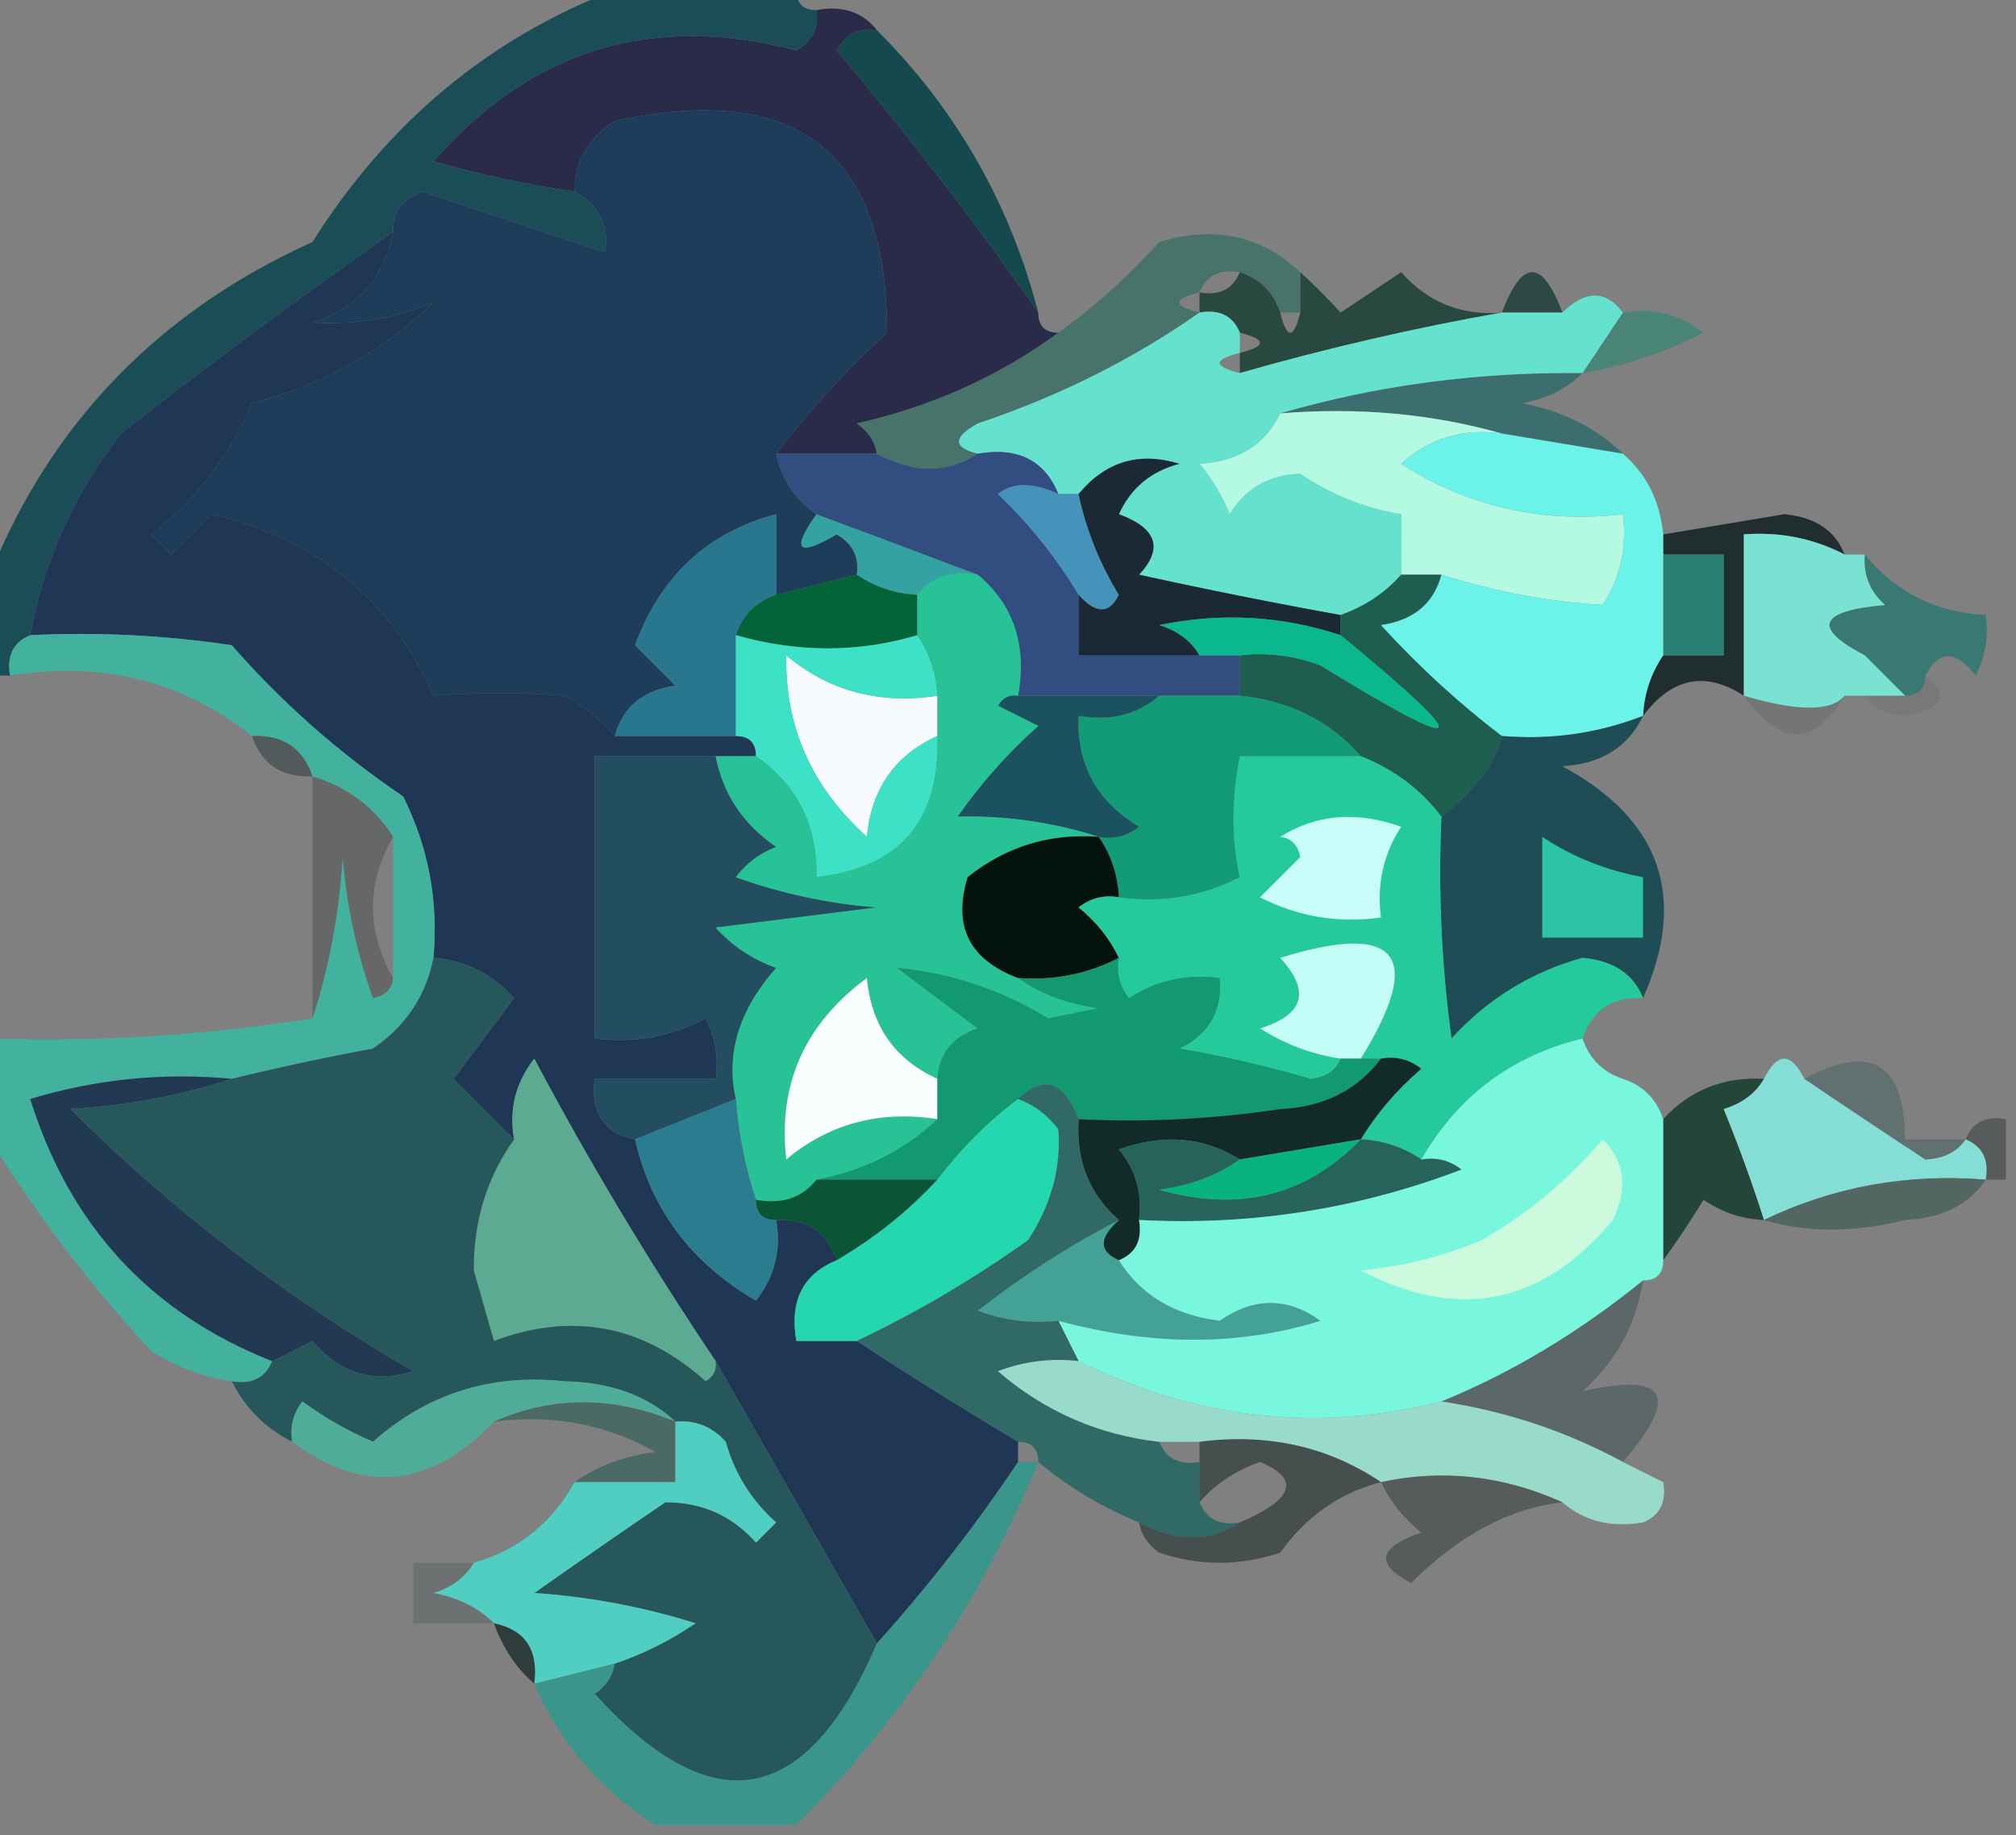 <?xml version="1.0" encoding="UTF-8"?>
<!DOCTYPE svg PUBLIC "-//W3C//DTD SVG 1.1//EN" "http://www.w3.org/Graphics/SVG/1.1/DTD/svg11.dtd">
<svg xmlns="http://www.w3.org/2000/svg" version="1.1" width="100px" height="91px" style="shape-rendering:geometricPrecision; text-rendering:geometricPrecision; image-rendering:optimizeQuality; fill-rule:evenodd; clip-rule:evenodd" xmlns:xlink="http://www.w3.org/1999/xlink">
<rect width="100%" height="100%" fill="#808080" stroke="none"/>
<g><path style="opacity:1" fill="#2a2a49" d="M 40.5,0.5 C 41.791,0.263 42.791,0.596 43.5,1.5C 42.624,1.369 41.957,1.702 41.5,2.5C 45.116,6.79 48.449,11.124 51.5,15.5C 51.5,16.167 51.833,16.5 52.5,16.5C 49.563,18.655 46.229,20.155 42.5,21C 43.056,21.383 43.389,21.883 43.5,22.5C 41.833,22.5 40.167,22.5 38.5,22.5C 40.155,20.344 41.989,18.344 44,16.5C 44.01,7.529 39.51,4.029 30.5,6C 29.177,6.816 28.511,7.983 28.5,9.5C 26.146,9.162 23.813,8.662 21.5,8C 26.361,2.451 32.361,0.618 39.5,2.5C 40.297,2.043 40.631,1.376 40.5,0.5 Z"/></g>
<g><path style="opacity:1" fill="#1d3d5a" d="M 38.5,22.5 C 38.782,23.778 39.449,24.778 40.5,25.5C 39.234,27.296 39.568,27.63 41.5,26.5C 42.297,26.957 42.631,27.624 42.5,28.5C 41.167,28.833 39.833,29.167 38.5,29.5C 38.5,28.167 38.5,26.833 38.5,25.5C 35.094,26.402 32.761,28.569 31.5,32C 32.167,32.667 32.833,33.333 33.5,34C 31.881,34.236 30.881,35.069 30.5,36.5C 29.844,35.722 29.011,35.056 28,34.5C 25.916,34.331 23.749,34.331 21.5,34.5C 19.387,29.73 15.72,26.73 10.5,25.5C 9.833,26.167 9.167,26.833 8.5,27.5C 8.167,27.167 7.833,26.833 7.5,26.5C 9.71,24.785 11.376,22.619 12.5,20C 15.952,19.108 18.952,17.442 21.5,15C 19.655,15.783 17.655,16.116 15.5,16C 17.751,15.252 19.084,13.752 19.5,11.5C 19.47,10.503 19.97,9.836 21,9.5C 24.029,10.505 27.029,11.505 30,12.5C 30.239,11.212 29.739,10.212 28.5,9.5C 28.511,7.983 29.177,6.816 30.5,6C 39.51,4.029 44.01,7.529 44,16.5C 41.989,18.344 40.155,20.344 38.5,22.5 Z"/></g>
<g><path style="opacity:1" fill="#14494e" d="M 43.5,1.5 C 47.435,5.437 50.102,10.103 51.5,15.5C 48.449,11.124 45.116,6.79 41.5,2.5C 41.957,1.702 42.624,1.369 43.5,1.5 Z"/></g>
<g><path style="opacity:0.769" fill="#366f63" d="M 64.5,13.5 C 64.5,14.167 64.5,14.833 64.5,15.5C 64.167,15.5 63.833,15.5 63.5,15.5C 63.167,14.5 62.5,13.833 61.5,13.5C 60.508,13.328 59.842,13.662 59.5,14.5C 58.167,14.833 58.167,15.167 59.5,15.5C 56.205,17.814 52.538,19.648 48.5,21C 47.262,21.69 47.262,22.19 48.5,22.5C 47.001,23.494 45.334,23.494 43.5,22.5C 43.389,21.883 43.056,21.383 42.5,21C 46.229,20.155 49.563,18.655 52.5,16.5C 54.27,15.236 55.937,13.736 57.5,12C 60.212,11.174 62.545,11.674 64.5,13.5 Z"/></g>
<g><path style="opacity:0.906" fill="#20423a" d="M 61.5,13.5 C 62.5,13.833 63.167,14.5 63.5,15.5C 63.833,16.833 64.167,16.833 64.5,15.5C 64.5,14.833 64.5,14.167 64.5,13.5C 65.151,14.091 65.818,14.757 66.5,15.5C 67.5,14.833 68.5,14.167 69.5,13.5C 70.841,15.005 72.508,15.671 74.5,15.5C 70.206,16.253 65.872,17.253 61.5,18.5C 61.5,18.167 61.5,17.833 61.5,17.5C 62.833,17.167 62.833,16.833 61.5,16.5C 61.158,15.662 60.492,15.328 59.5,15.5C 59.5,15.167 59.5,14.833 59.5,14.5C 60.492,14.672 61.158,14.338 61.5,13.5 Z"/></g>
<g><path style="opacity:0.875" fill="#21423d" d="M 77.5,15.5 C 76.5,15.5 75.5,15.5 74.5,15.5C 75.5,12.833 76.5,12.833 77.5,15.5 Z"/></g>
<g><path style="opacity:0.816" fill="#3c8573" d="M 80.5,15.5 C 81.978,15.238 83.311,15.571 84.5,16.5C 82.589,17.477 80.589,18.143 78.5,18.5C 79.167,17.5 79.833,16.5 80.5,15.5 Z"/></g>
<g><path style="opacity:1" fill="#1b4d56" d="M 30.5,-0.5 C 33.5,-0.5 36.5,-0.5 39.5,-0.5C 39.5,0.167 39.833,0.5 40.5,0.5C 40.631,1.376 40.297,2.043 39.5,2.5C 32.361,0.618 26.361,2.451 21.5,8C 23.813,8.662 26.146,9.162 28.5,9.5C 29.739,10.212 30.239,11.212 30,12.5C 27.029,11.505 24.029,10.505 21,9.5C 19.97,9.836 19.47,10.503 19.5,11.5C 14.941,14.702 10.441,18.036 6,21.5C 3.682,24.469 2.182,27.802 1.5,31.5C 0.662,31.842 0.328,32.508 0.5,33.5C 0.167,33.5 -0.167,33.5 -0.5,33.5C -0.5,31.833 -0.5,30.167 -0.5,28.5C 2.56,20.938 7.893,15.438 15.5,12C 19.235,6.079 24.235,1.912 30.5,-0.5 Z"/></g>
<g><path style="opacity:1" fill="#3c6d6f" d="M 78.5,18.5 C 77.737,19.268 76.737,19.768 75.5,20C 77.491,20.374 79.158,21.207 80.5,22.5C 78.5,22.167 76.5,21.833 74.5,21.5C 71.038,20.518 67.371,20.185 63.5,20.5C 68.269,19.111 73.269,18.444 78.5,18.5 Z"/></g>
<g><path style="opacity:1" fill="#65e2ce" d="M 80.5,15.5 C 79.833,16.5 79.167,17.5 78.5,18.5C 73.269,18.444 68.269,19.111 63.5,20.5C 62.77,22.045 61.437,22.878 59.5,23C 60.126,23.75 60.626,24.584 61,25.5C 61.804,24.195 62.971,23.529 64.5,23.5C 66.056,24.547 67.723,25.214 69.5,25.5C 69.5,26.5 69.5,27.5 69.5,28.5C 68.71,29.401 67.71,30.068 66.5,30.5C 63.2,29.907 59.866,29.24 56.5,28.5C 57.718,27.197 57.385,26.197 55.5,25.5C 56.09,24.201 57.09,23.368 58.5,23C 56.505,22.387 54.838,22.887 53.5,24.5C 53.167,24.5 52.833,24.5 52.5,24.5C 51.817,22.823 50.483,22.157 48.5,22.5C 47.262,22.19 47.262,21.69 48.5,21C 52.538,19.648 56.205,17.814 59.5,15.5C 60.492,15.328 61.158,15.662 61.5,16.5C 61.5,16.833 61.5,17.167 61.5,17.5C 60.167,17.833 60.167,18.167 61.5,18.5C 65.872,17.253 70.206,16.253 74.5,15.5C 75.5,15.5 76.5,15.5 77.5,15.5C 78.652,14.375 79.652,14.375 80.5,15.5 Z"/></g>
<g><path style="opacity:1" fill="#203655" d="M 19.5,11.5 C 19.084,13.752 17.751,15.252 15.5,16C 17.655,16.116 19.655,15.783 21.5,15C 18.952,17.442 15.952,19.108 12.5,20C 11.376,22.619 9.71,24.785 7.5,26.5C 7.833,26.833 8.167,27.167 8.5,27.5C 9.167,26.833 9.833,26.167 10.5,25.5C 15.72,26.73 19.387,29.73 21.5,34.5C 23.749,34.331 25.916,34.331 28,34.5C 29.011,35.056 29.844,35.722 30.5,36.5C 32.5,36.5 34.5,36.5 36.5,36.5C 37.167,36.5 37.5,36.833 37.5,37.5C 36.833,37.5 36.167,37.5 35.5,37.5C 33.5,37.5 31.5,37.5 29.5,37.5C 29.5,42.167 29.5,46.833 29.5,51.5C 31.467,51.739 33.3,51.406 35,50.5C 35.483,51.448 35.65,52.448 35.5,53.5C 33.5,53.5 31.5,53.5 29.5,53.5C 29.285,55.179 29.952,56.179 31.5,56.5C 32.288,59.97 34.288,62.637 37.5,64.5C 38.429,63.311 38.762,61.978 38.5,60.5C 40.027,60.427 41.027,61.094 41.5,62.5C 39.824,63.183 39.157,64.517 39.5,66.5C 40.5,66.5 41.5,66.5 42.5,66.5C 45.044,68.169 47.71,69.835 50.5,71.5C 50.5,71.833 50.5,72.167 50.5,72.5C 48.431,75.602 46.098,78.602 43.5,81.5C 40.819,76.801 38.153,72.135 35.5,67.5C 32.252,62.675 29.252,57.675 26.5,52.5C 25.571,53.689 25.238,55.022 25.5,56.5C 24.548,55.548 23.548,54.548 22.5,53.5C 23.5,52.167 24.5,50.833 25.5,49.5C 24.423,48.295 23.09,47.628 21.5,47.5C 21.753,44.68 21.253,42.014 20,39.5C 16.803,37.333 13.97,34.833 11.5,32C 8.183,31.502 4.85,31.335 1.5,31.5C 2.182,27.802 3.682,24.469 6,21.5C 10.441,18.036 14.941,14.702 19.5,11.5 Z"/></g>
<g><path style="opacity:1" fill="#34a2a3" d="M 40.5,25.5 C 43.21,26.506 45.876,27.506 48.5,28.5C 47.209,28.263 46.209,28.596 45.5,29.5C 44.391,29.443 43.391,29.11 42.5,28.5C 42.631,27.624 42.297,26.957 41.5,26.5C 39.568,27.63 39.234,27.296 40.5,25.5 Z"/></g>
<g><path style="opacity:1" fill="#324e80" d="M 38.5,22.5 C 40.167,22.5 41.833,22.5 43.5,22.5C 45.334,23.494 47.001,23.494 48.5,22.5C 50.483,22.157 51.817,22.823 52.5,24.5C 51.233,23.913 50.233,23.913 49.5,24.5C 51.082,26.015 52.416,27.681 53.5,29.5C 53.5,30.5 53.5,31.5 53.5,32.5C 55.5,32.5 57.5,32.5 59.5,32.5C 60.167,32.5 60.833,32.5 61.5,32.5C 61.5,33.167 61.5,33.833 61.5,34.5C 60.167,34.5 58.833,34.5 57.5,34.5C 55.167,34.5 52.833,34.5 50.5,34.5C 50.947,31.99 50.28,29.99 48.5,28.5C 45.876,27.506 43.21,26.506 40.5,25.5C 39.449,24.778 38.782,23.778 38.5,22.5 Z"/></g>
<g><path style="opacity:1" fill="#4593bb" d="M 52.5,24.5 C 52.833,24.5 53.167,24.5 53.5,24.5C 53.877,26.258 54.544,27.925 55.5,29.5C 55.03,30.463 54.364,30.463 53.5,29.5C 52.416,27.681 51.082,26.015 49.5,24.5C 50.233,23.913 51.233,23.913 52.5,24.5 Z"/></g>
<g><path style="opacity:1" fill="#b4fae3" d="M 63.5,20.5 C 67.371,20.185 71.038,20.518 74.5,21.5C 72.571,21.231 70.905,21.731 69.5,23C 72.824,25.128 76.491,25.961 80.5,25.5C 80.713,27.144 80.38,28.644 79.5,30C 76.826,29.847 74.159,29.347 71.5,28.5C 70.833,28.5 70.167,28.5 69.5,28.5C 69.5,27.5 69.5,26.5 69.5,25.5C 67.723,25.214 66.056,24.547 64.5,23.5C 62.971,23.529 61.804,24.195 61,25.5C 60.626,24.584 60.126,23.75 59.5,23C 61.437,22.878 62.77,22.045 63.5,20.5 Z"/></g>
<g><path style="opacity:1" fill="#202e2f" d="M 91.5,27.5 C 89.958,26.699 88.291,26.366 86.5,26.5C 86.5,29.167 86.5,31.833 86.5,34.5C 84.602,33.266 82.935,33.599 81.5,35.5C 81.557,34.391 81.89,33.391 82.5,32.5C 83.5,32.5 84.5,32.5 85.5,32.5C 85.5,30.833 85.5,29.167 85.5,27.5C 84.5,27.5 83.5,27.5 82.5,27.5C 82.5,27.167 82.5,26.833 82.5,26.5C 84.488,26.173 86.488,25.84 88.5,25.5C 90.03,25.64 91.03,26.306 91.5,27.5 Z"/></g>
<g><path style="opacity:1" fill="#28778f" d="M 38.5,29.5 C 37.5,29.833 36.833,30.5 36.5,31.5C 36.5,33.167 36.5,34.833 36.5,36.5C 34.5,36.5 32.5,36.5 30.5,36.5C 30.881,35.069 31.881,34.236 33.5,34C 32.833,33.333 32.167,32.667 31.5,32C 32.761,28.569 35.094,26.402 38.5,25.5C 38.5,26.833 38.5,28.167 38.5,29.5 Z"/></g>
<g><path style="opacity:1" fill="#287f72" d="M 82.5,27.5 C 83.5,27.5 84.5,27.5 85.5,27.5C 85.5,29.167 85.5,30.833 85.5,32.5C 84.5,32.5 83.5,32.5 82.5,32.5C 82.5,30.833 82.5,29.167 82.5,27.5 Z"/></g>
<g><path style="opacity:1" fill="#046439" d="M 42.5,28.5 C 43.391,29.11 44.391,29.443 45.5,29.5C 45.5,30.167 45.5,30.833 45.5,31.5C 42.578,32.372 39.578,32.372 36.5,31.5C 36.833,30.5 37.5,29.833 38.5,29.5C 39.833,29.167 41.167,28.833 42.5,28.5 Z"/></g>
<g><path style="opacity:1" fill="#1b2934" d="M 66.5,30.5 C 66.5,30.833 66.5,31.167 66.5,31.5C 63.555,30.532 60.555,30.366 57.5,31C 58.416,31.278 59.083,31.778 59.5,32.5C 57.5,32.5 55.5,32.5 53.5,32.5C 53.5,31.5 53.5,30.5 53.5,29.5C 54.364,30.463 55.03,30.463 55.5,29.5C 54.544,27.925 53.877,26.258 53.5,24.5C 54.838,22.887 56.505,22.387 58.5,23C 57.09,23.368 56.09,24.201 55.5,25.5C 57.385,26.197 57.718,27.197 56.5,28.5C 59.866,29.24 63.2,29.907 66.5,30.5 Z"/></g>
<g><path style="opacity:1" fill="#397873" d="M 92.5,27.5 C 94.053,29.385 96.053,30.385 98.5,30.5C 98.65,31.552 98.483,32.552 98,33.5C 97.023,32.226 96.189,32.226 95.5,33.5C 95.5,34.167 95.167,34.5 94.5,34.5C 93.833,33.833 93.167,33.167 92.5,32.5C 89.868,31.133 90.202,30.299 93.5,30C 92.748,29.329 92.414,28.496 92.5,27.5 Z"/></g>
<g><path style="opacity:1" fill="#42b29e" d="M 1.5,31.5 C 4.85,31.335 8.183,31.502 11.5,32C 13.97,34.833 16.803,37.333 20,39.5C 21.253,42.014 21.753,44.68 21.5,47.5C 21.141,49.371 20.141,50.871 18.5,52C 16.134,52.44 13.801,52.94 11.5,53.5C 8.102,53.18 4.768,53.513 1.5,54.5C 3.461,60.785 7.461,65.118 13.5,67.5C 13.158,68.338 12.492,68.672 11.5,68.5C 10.078,68.291 8.745,67.791 7.5,67C 4.449,63.701 1.782,60.201 -0.5,56.5C -0.5,54.833 -0.5,53.167 -0.5,51.5C 4.88,51.676 10.213,51.342 15.5,50.5C 16.317,48.031 16.817,45.365 17,42.5C 17.186,44.901 17.686,47.234 18.5,49.5C 19.107,49.376 19.44,49.043 19.5,48.5C 19.5,46.167 19.5,43.833 19.5,41.5C 18.564,40.026 17.23,39.026 15.5,38.5C 15.027,37.094 14.027,36.427 12.5,36.5C 9.073,33.769 5.073,32.769 0.5,33.5C 0.328,32.508 0.662,31.842 1.5,31.5 Z"/></g>
<g><path style="opacity:1" fill="#1e5e4e" d="M 69.5,28.5 C 70.167,28.5 70.833,28.5 71.5,28.5C 71.119,29.931 70.119,30.765 68.5,31C 70.396,33.068 72.396,34.901 74.5,36.5C 74.167,37.841 73.167,39.174 71.5,40.5C 70.474,39.147 69.141,38.147 67.5,37.5C 65.967,35.755 63.967,34.755 61.5,34.5C 61.5,33.833 61.5,33.167 61.5,32.5C 62.873,32.343 64.207,32.51 65.5,33C 72.976,37.594 73.309,37.094 66.5,31.5C 66.5,31.167 66.5,30.833 66.5,30.5C 67.71,30.068 68.71,29.401 69.5,28.5 Z"/></g>
<g><path style="opacity:1" fill="#0bb88e" d="M 66.5,31.5 C 73.309,37.094 72.976,37.594 65.5,33C 64.207,32.51 62.873,32.343 61.5,32.5C 60.833,32.5 60.167,32.5 59.5,32.5C 59.083,31.778 58.416,31.278 57.5,31C 60.555,30.366 63.555,30.532 66.5,31.5 Z"/></g>
<g><path style="opacity:1" fill="#79e2d2" d="M 91.5,27.5 C 91.833,27.5 92.167,27.5 92.5,27.5C 92.414,28.496 92.748,29.329 93.5,30C 90.202,30.299 89.868,31.133 92.5,32.5C 93.167,33.167 93.833,33.833 94.5,34.5C 93.833,34.5 93.167,34.5 92.5,34.5C 92.167,34.5 91.833,34.5 91.5,34.5C 90.843,35.292 89.176,35.292 86.5,34.5C 86.5,31.833 86.5,29.167 86.5,26.5C 88.291,26.366 89.958,26.699 91.5,27.5 Z"/></g>
<g><path style="opacity:1" fill="#6bf3e9" d="M 74.5,21.5 C 76.5,21.833 78.5,22.167 80.5,22.5C 81.674,23.514 82.34,24.847 82.5,26.5C 82.5,26.833 82.5,27.167 82.5,27.5C 82.5,29.167 82.5,30.833 82.5,32.5C 81.89,33.391 81.557,34.391 81.5,35.5C 79.283,36.369 76.95,36.702 74.5,36.5C 72.396,34.901 70.396,33.068 68.5,31C 70.119,30.765 71.119,29.931 71.5,28.5C 74.159,29.347 76.826,29.847 79.5,30C 80.38,28.644 80.713,27.144 80.5,25.5C 76.491,25.961 72.824,25.128 69.5,23C 70.905,21.731 72.571,21.231 74.5,21.5 Z"/></g>
<g><path style="opacity:0.053" fill="#000101" d="M 95.5,33.5 C 96.751,34.472 96.418,35.139 94.5,35.5C 93.584,35.457 92.917,35.124 92.5,34.5C 93.167,34.5 93.833,34.5 94.5,34.5C 95.167,34.5 95.5,34.167 95.5,33.5 Z"/></g>
<g><path style="opacity:1" fill="#f6fcfe" d="M 46.5,34.5 C 46.5,35.167 46.5,35.833 46.5,36.5C 44.39,37.453 43.223,39.119 43,41.5C 40.264,39.035 38.93,36.035 39,32.5C 41.135,34.279 43.635,34.945 46.5,34.5 Z"/></g>
<g><path style="opacity:0.098" fill="#10191a" d="M 91.5,34.5 C 89.962,37.048 88.296,37.048 86.5,34.5C 89.176,35.292 90.843,35.292 91.5,34.5 Z"/></g>
<g><path style="opacity:0.451" fill="#1d2e2f" d="M 12.5,36.5 C 14.027,36.427 15.027,37.094 15.5,38.5C 13.973,38.573 12.973,37.906 12.5,36.5 Z"/></g>
<g><path style="opacity:1" fill="#129b76" d="M 57.5,34.5 C 58.833,34.5 60.167,34.5 61.5,34.5C 63.967,34.755 65.967,35.755 67.5,37.5C 65.5,37.5 63.5,37.5 61.5,37.5C 61.08,39.674 61.08,41.674 61.5,43.5C 59.604,44.466 57.604,44.799 55.5,44.5C 55.443,43.391 55.11,42.391 54.5,41.5C 55.239,41.631 55.906,41.464 56.5,41C 54.393,39.736 53.393,37.903 53.5,35.5C 55.099,35.768 56.432,35.434 57.5,34.5 Z"/></g>
<g><path style="opacity:1" fill="#3de1c5" d="M 36.5,31.5 C 39.578,32.372 42.578,32.372 45.5,31.5C 46.11,32.391 46.443,33.391 46.5,34.5C 43.635,34.945 41.135,34.279 39,32.5C 38.93,36.035 40.264,39.035 43,41.5C 43.223,39.119 44.39,37.453 46.5,36.5C 46.638,40.694 44.638,43.027 40.5,43.5C 40.545,40.923 39.545,38.923 37.5,37.5C 37.5,36.833 37.167,36.5 36.5,36.5C 36.5,34.833 36.5,33.167 36.5,31.5 Z"/></g>
<g><path style="opacity:1" fill="#1a535f" d="M 50.5,34.5 C 52.833,34.5 55.167,34.5 57.5,34.5C 56.432,35.434 55.099,35.768 53.5,35.5C 53.393,37.903 54.393,39.736 56.5,41C 55.906,41.464 55.239,41.631 54.5,41.5C 52.197,40.769 49.864,40.436 47.5,40.5C 48.648,38.851 49.981,37.351 51.5,36C 50.833,35.667 50.167,35.333 49.5,35C 49.728,34.601 50.062,34.435 50.5,34.5 Z"/></g>
<g><path style="opacity:1" fill="#224e5f" d="M 35.5,37.5 C 35.859,39.371 36.859,40.871 38.5,42C 37.692,42.308 37.025,42.808 36.5,43.5C 38.766,44.314 41.099,44.814 43.5,45C 40.833,45.333 38.167,45.667 35.5,46C 36.328,46.915 37.328,47.581 38.5,48C 36.662,50.083 35.995,52.25 36.5,54.5C 34.833,55.167 33.167,55.833 31.5,56.5C 29.952,56.179 29.285,55.179 29.5,53.5C 31.5,53.5 33.5,53.5 35.5,53.5C 35.65,52.448 35.483,51.448 35,50.5C 33.3,51.406 31.467,51.739 29.5,51.5C 29.5,46.833 29.5,42.167 29.5,37.5C 31.5,37.5 33.5,37.5 35.5,37.5 Z"/></g>
<g><path style="opacity:1" fill="#27c296" d="M 48.5,28.5 C 50.28,29.99 50.947,31.99 50.5,34.5C 50.062,34.435 49.728,34.601 49.5,35C 50.167,35.333 50.833,35.667 51.5,36C 49.981,37.351 48.648,38.851 47.5,40.5C 49.864,40.436 52.197,40.769 54.5,41.5C 52.064,41.317 49.897,41.984 48,43.5C 47.253,45.928 48.086,47.594 50.5,48.5C 51.608,49.29 52.942,49.79 54.5,50C 53.667,50.167 52.833,50.333 52,50.5C 49.617,49.069 47.117,48.235 44.5,48C 45.833,49 47.167,50 48.5,51C 47.244,51.417 46.577,52.25 46.5,53.5C 44.39,52.547 43.223,50.881 43,48.5C 39.912,50.776 38.579,53.776 39,57.5C 41.135,55.721 43.635,55.055 46.5,55.5C 44.844,57.06 42.844,58.06 40.5,58.5C 39.791,59.404 38.791,59.737 37.5,59.5C 36.962,57.883 36.629,56.216 36.5,54.5C 35.995,52.25 36.662,50.083 38.5,48C 37.328,47.581 36.328,46.915 35.5,46C 38.167,45.667 40.833,45.333 43.5,45C 41.099,44.814 38.766,44.314 36.5,43.5C 37.025,42.808 37.692,42.308 38.5,42C 36.859,40.871 35.859,39.371 35.5,37.5C 36.167,37.5 36.833,37.5 37.5,37.5C 39.545,38.923 40.545,40.923 40.5,43.5C 44.638,43.027 46.638,40.694 46.5,36.5C 46.5,35.833 46.5,35.167 46.5,34.5C 46.443,33.391 46.11,32.391 45.5,31.5C 45.5,30.833 45.5,30.167 45.5,29.5C 46.209,28.596 47.209,28.263 48.5,28.5 Z"/></g>
<g><path style="opacity:0.231" fill="#121c1d" d="M 15.5,38.5 C 17.23,39.026 18.564,40.026 19.5,41.5C 18.167,43.833 18.167,46.167 19.5,48.5C 19.44,49.043 19.107,49.376 18.5,49.5C 17.686,47.234 17.186,44.901 17,42.5C 16.817,45.365 16.317,48.031 15.5,50.5C 15.5,46.5 15.5,42.5 15.5,38.5 Z"/></g>
<g><path style="opacity:0.99" fill="#05130d" d="M 54.5,41.5 C 55.11,42.391 55.443,43.391 55.5,44.5C 54.761,44.369 54.094,44.536 53.5,45C 54.38,45.708 55.047,46.542 55.5,47.5C 53.958,48.301 52.291,48.634 50.5,48.5C 48.086,47.594 47.253,45.928 48,43.5C 49.897,41.984 52.064,41.317 54.5,41.5 Z"/></g>
<g><path style="opacity:1" fill="#1f4d56" d="M 81.5,35.5 C 80.77,37.045 79.437,37.878 77.5,38C 82.386,40.648 83.72,44.481 81.5,49.5C 81.03,48.306 80.03,47.64 78.5,47.5C 75.957,48.207 73.79,49.54 72,51.5C 71.501,47.848 71.335,44.182 71.5,40.5C 73.167,39.174 74.167,37.841 74.5,36.5C 76.95,36.702 79.283,36.369 81.5,35.5 Z"/></g>
<g><path style="opacity:1" fill="#2cc4a4" d="M 76.5,41.5 C 78.011,42.502 79.678,43.169 81.5,43.5C 81.5,44.5 81.5,45.5 81.5,46.5C 79.833,46.5 78.167,46.5 76.5,46.5C 76.5,44.833 76.5,43.167 76.5,41.5 Z"/></g>
<g><path style="opacity:1" fill="#25ca9c" d="M 67.5,37.5 C 69.141,38.147 70.474,39.147 71.5,40.5C 71.335,44.182 71.501,47.848 72,51.5C 73.79,49.54 75.957,48.207 78.5,47.5C 80.03,47.64 81.03,48.306 81.5,49.5C 79.973,49.427 78.973,50.094 78.5,51.5C 74.98,52.353 72.313,54.353 70.5,57.5C 69.609,56.89 68.609,56.557 67.5,56.5C 68.29,55.206 69.29,54.039 70.5,53C 69.906,52.536 69.239,52.369 68.5,52.5C 68.167,52.5 67.833,52.5 67.5,52.5C 70.691,47.354 69.358,45.687 63.5,47.5C 65.022,49.156 64.689,50.323 62.5,51C 63.745,51.791 65.078,52.291 66.5,52.5C 66.265,53.097 65.765,53.43 65,53.5C 62.865,52.873 60.698,52.373 58.5,52C 59.973,51.29 60.64,50.124 60.5,48.5C 58.856,48.286 57.356,48.62 56,49.5C 55.536,48.906 55.369,48.239 55.5,47.5C 55.047,46.542 54.38,45.708 53.5,45C 54.094,44.536 54.761,44.369 55.5,44.5C 57.604,44.799 59.604,44.466 61.5,43.5C 61.08,41.674 61.08,39.674 61.5,37.5C 63.5,37.5 65.5,37.5 67.5,37.5 Z"/></g>
<g><path style="opacity:1" fill="#c2fdf8" d="M 67.5,52.5 C 67.167,52.5 66.833,52.5 66.5,52.5C 65.078,52.291 63.745,51.791 62.5,51C 64.689,50.323 65.022,49.156 63.5,47.5C 69.358,45.687 70.691,47.354 67.5,52.5 Z"/></g>
<g><path style="opacity:1" fill="#c8fcf8" d="M 63.5,41.5 C 65.288,40.377 67.288,40.211 69.5,41C 68.62,42.356 68.287,43.856 68.5,45.5C 66.396,45.799 64.396,45.466 62.5,44.5C 63.167,43.833 63.833,43.167 64.5,42.5C 64.376,41.893 64.043,41.56 63.5,41.5 Z"/></g>
<g><path style="opacity:1" fill="#f8fdfe" d="M 46.5,53.5 C 46.5,54.167 46.5,54.833 46.5,55.5C 43.635,55.055 41.135,55.721 39,57.5C 38.579,53.776 39.912,50.776 43,48.5C 43.223,50.881 44.39,52.547 46.5,53.5 Z"/></g>
<g><path style="opacity:0.008" fill="#0e201c" d="M 78.5,51.5 C 79.833,51.5 80.5,52.167 80.5,53.5C 79.5,53.167 78.833,52.5 78.5,51.5 Z"/></g>
<g><path style="opacity:1" fill="#129970" d="M 50.5,48.5 C 52.291,48.634 53.958,48.301 55.5,47.5C 55.369,48.239 55.536,48.906 56,49.5C 57.356,48.62 58.856,48.286 60.5,48.5C 60.64,50.124 59.973,51.29 58.5,52C 60.698,52.373 62.865,52.873 65,53.5C 65.765,53.43 66.265,53.097 66.5,52.5C 66.833,52.5 67.167,52.5 67.5,52.5C 67.833,52.5 68.167,52.5 68.5,52.5C 67.319,54.067 65.653,54.901 63.5,55C 60.183,55.498 56.85,55.665 53.5,55.5C 52.779,53.618 51.779,53.285 50.5,54.5C 49,55.625 47.667,56.959 46.5,58.5C 44.5,58.5 42.5,58.5 40.5,58.5C 42.844,58.06 44.844,57.06 46.5,55.5C 46.5,54.833 46.5,54.167 46.5,53.5C 46.577,52.25 47.244,51.417 48.5,51C 47.167,50 45.833,49 44.5,48C 47.117,48.235 49.617,49.069 52,50.5C 52.833,50.333 53.667,50.167 54.5,50C 52.942,49.79 51.608,49.29 50.5,48.5 Z"/></g>
<g><path style="opacity:0.992" fill="#132b28" d="M 68.5,52.5 C 69.239,52.369 69.906,52.536 70.5,53C 69.29,54.039 68.29,55.206 67.5,56.5C 65.5,56.833 63.5,57.167 61.5,57.5C 59.712,56.377 57.712,56.211 55.5,57C 56.337,58.011 56.67,59.178 56.5,60.5C 56.672,61.492 56.338,62.158 55.5,62.5C 54.494,62.062 54.494,61.396 55.5,60.5C 54.032,59.221 53.365,57.554 53.5,55.5C 56.85,55.665 60.183,55.498 63.5,55C 65.653,54.901 67.319,54.067 68.5,52.5 Z"/></g>
<g><path style="opacity:1" fill="#223953" d="M 11.5,53.5 C 9.031,54.317 6.365,54.817 3.5,55C 8.549,60.038 14.216,64.371 20.5,68C 18.535,68.624 16.869,68.124 15.5,66.5C 14.816,66.863 14.15,67.196 13.5,67.5C 7.461,65.118 3.461,60.785 1.5,54.5C 4.768,53.513 8.102,53.18 11.5,53.5 Z"/></g>
<g><path style="opacity:1" fill="#26635a" d="M 61.5,57.5 C 60.392,58.29 59.058,58.79 57.5,59C 61.463,60.137 64.796,59.303 67.5,56.5C 68.609,56.557 69.609,56.89 70.5,57.5C 71.239,57.369 71.906,57.536 72.5,58C 67.361,59.961 62.028,60.794 56.5,60.5C 56.67,59.178 56.337,58.011 55.5,57C 57.712,56.211 59.712,56.377 61.5,57.5 Z"/></g>
<g><path style="opacity:1" fill="#234638" d="M 87.5,53.5 C 87.082,54.222 86.416,54.722 85.5,55C 86.244,56.815 86.911,58.648 87.5,60.5C 86.417,60.461 85.417,60.127 84.5,59.5C 83.824,60.602 83.158,61.602 82.5,62.5C 82.5,60.167 82.5,57.833 82.5,55.5C 83.82,54.058 85.486,53.392 87.5,53.5 Z"/></g>
<g><path style="opacity:1" fill="#85ded6" d="M 89.5,53.5 C 91.435,54.81 93.435,56.143 95.5,57.5C 96.416,57.457 97.083,57.124 97.5,56.5C 98.338,56.842 98.672,57.508 98.5,58.5C 94.587,58.187 90.921,58.853 87.5,60.5C 86.911,58.648 86.244,56.815 85.5,55C 86.416,54.722 87.082,54.222 87.5,53.5C 88.167,52.167 88.833,52.167 89.5,53.5 Z"/></g>
<g><path style="opacity:0.388" fill="#325b55" d="M 97.5,56.5 C 97.083,57.124 96.416,57.457 95.5,57.5C 93.435,56.143 91.435,54.81 89.5,53.5C 92.808,51.716 94.475,52.716 94.5,56.5C 95.5,56.5 96.5,56.5 97.5,56.5 Z"/></g>
<g><path style="opacity:0.404" fill="#1e2625" d="M 97.5,56.5 C 97.842,55.662 98.508,55.328 99.5,55.5C 99.5,56.5 99.5,57.5 99.5,58.5C 99.167,58.5 98.833,58.5 98.5,58.5C 98.672,57.508 98.338,56.842 97.5,56.5 Z"/></g>
<g><path style="opacity:1" fill="#08b37e" d="M 67.5,56.5 C 64.796,59.303 61.463,60.137 57.5,59C 59.058,58.79 60.392,58.29 61.5,57.5C 63.5,57.167 65.5,56.833 67.5,56.5 Z"/></g>
<g><path style="opacity:1" fill="#526762" d="M 98.5,58.5 C 97.666,59.748 96.333,60.415 94.5,60.5C 91.951,61.137 89.618,61.137 87.5,60.5C 90.921,58.853 94.587,58.187 98.5,58.5 Z"/></g>
<g><path style="opacity:1" fill="#5caa91" d="M 35.5,67.5 C 35.565,67.938 35.399,68.272 35,68.5C 31.896,65.713 28.396,65.046 24.5,66.5C 24.167,65.333 23.833,64.167 23.5,63C 23.482,60.558 24.149,58.392 25.5,56.5C 25.238,55.022 25.571,53.689 26.5,52.5C 29.252,57.675 32.252,62.675 35.5,67.5 Z"/></g>
<g><path style="opacity:1" fill="#2a7d8f" d="M 36.5,54.5 C 36.629,56.216 36.962,57.883 37.5,59.5C 37.5,60.167 37.833,60.5 38.5,60.5C 38.762,61.978 38.429,63.311 37.5,64.5C 34.288,62.637 32.288,59.97 31.5,56.5C 33.167,55.833 34.833,55.167 36.5,54.5 Z"/></g>
<g><path style="opacity:1" fill="#095535" d="M 40.5,58.5 C 42.5,58.5 44.5,58.5 46.5,58.5C 45.055,60.063 43.389,61.396 41.5,62.5C 41.027,61.094 40.027,60.427 38.5,60.5C 37.833,60.5 37.5,60.167 37.5,59.5C 38.791,59.737 39.791,59.404 40.5,58.5 Z"/></g>
<g><path style="opacity:1" fill="#26575b" d="M 21.5,47.5 C 23.09,47.628 24.423,48.295 25.5,49.5C 24.5,50.833 23.5,52.167 22.5,53.5C 23.548,54.548 24.548,55.548 25.5,56.5C 24.149,58.392 23.482,60.558 23.5,63C 23.833,64.167 24.167,65.333 24.5,66.5C 28.396,65.046 31.896,65.713 35,68.5C 35.399,68.272 35.565,67.938 35.5,67.5C 38.153,72.135 40.819,76.801 43.5,81.5C 40.011,89.633 35.344,90.466 29.5,84C 30.056,83.617 30.389,83.117 30.5,82.5C 31.901,82.029 33.234,81.362 34.5,80.5C 31.893,79.682 29.226,79.182 26.5,79C 28.699,77.454 30.866,75.954 33,74.5C 34.812,74.493 36.312,75.16 37.5,76.5C 37.833,76.167 38.167,75.833 38.5,75.5C 37.273,74.41 36.44,73.076 36,71.5C 35.329,70.748 34.496,70.414 33.5,70.5C 32.129,69.213 30.295,68.546 28,68.5C 24.362,68.112 21.195,69.112 18.5,71.5C 17.252,70.96 16.085,70.293 15,69.5C 14.536,70.094 14.369,70.761 14.5,71.5C 13.167,70.833 12.167,69.833 11.5,68.5C 12.492,68.672 13.158,68.338 13.5,67.5C 14.15,67.196 14.816,66.863 15.5,66.5C 16.869,68.124 18.535,68.624 20.5,68C 14.216,64.371 8.549,60.038 3.5,55C 6.365,54.817 9.031,54.317 11.5,53.5C 13.801,52.94 16.134,52.44 18.5,52C 20.141,50.871 21.141,49.371 21.5,47.5 Z"/></g>
<g><path style="opacity:1" fill="#24d7af" d="M 50.5,54.5 C 51.289,54.783 51.956,55.283 52.5,56C 52.645,57.916 52.145,59.749 51,61.5C 48.254,63.455 45.42,65.122 42.5,66.5C 41.5,66.5 40.5,66.5 39.5,66.5C 39.157,64.517 39.824,63.183 41.5,62.5C 43.389,61.396 45.055,60.063 46.5,58.5C 47.667,56.959 49,55.625 50.5,54.5 Z"/></g>
<g><path style="opacity:1" fill="#43a195" d="M 55.5,60.5 C 54.494,61.396 54.494,62.062 55.5,62.5C 56.574,64.216 58.241,65.216 60.5,65.5C 62.198,64.319 63.865,64.319 65.5,65.5C 61.458,66.753 57.125,66.753 52.5,65.5C 51.127,65.657 49.793,65.49 48.5,65C 50.734,63.25 53.068,61.75 55.5,60.5 Z"/></g>
<g><path style="opacity:1" fill="#4fac98" d="M 33.5,70.5 C 30.396,69.225 27.396,69.225 24.5,70.5C 21.356,73.798 18.023,74.131 14.5,71.5C 14.369,70.761 14.536,70.094 15,69.5C 16.085,70.293 17.252,70.96 18.5,71.5C 21.195,69.112 24.362,68.112 28,68.5C 30.295,68.546 32.129,69.213 33.5,70.5 Z"/></g>
<g><path style="opacity:0.608" fill="#2b5c52" d="M 24.5,70.5 C 27.396,69.225 30.396,69.225 33.5,70.5C 33.5,71.5 33.5,72.5 33.5,73.5C 31.833,73.5 30.167,73.5 28.5,73.5C 29.608,72.71 30.942,72.21 32.5,72C 30.063,70.625 27.396,70.125 24.5,70.5 Z"/></g>
<g><path style="opacity:1" fill="#79f6de" d="M 78.5,51.5 C 78.833,52.5 79.5,53.167 80.5,53.5C 81.5,53.833 82.167,54.5 82.5,55.5C 82.5,57.833 82.5,60.167 82.5,62.5C 82.5,63.167 82.167,63.5 81.5,63.5C 78.322,66.075 74.989,68.075 71.5,69.5C 65.385,71.063 59.385,70.396 53.5,67.5C 53.167,66.833 52.833,66.167 52.5,65.5C 57.125,66.753 61.458,66.753 65.5,65.5C 63.865,64.319 62.198,64.319 60.5,65.5C 58.241,65.216 56.574,64.216 55.5,62.5C 56.338,62.158 56.672,61.492 56.5,60.5C 62.028,60.794 67.361,59.961 72.5,58C 71.906,57.536 71.239,57.369 70.5,57.5C 72.313,54.353 74.98,52.353 78.5,51.5 Z"/></g>
<g><path style="opacity:1" fill="#cbfadc" d="M 79.5,56.5 C 80.598,57.601 80.765,58.934 80,60.5C 76.507,64.707 72.34,65.541 67.5,63C 69.577,62.808 71.577,62.308 73.5,61.5C 75.786,60.181 77.786,58.515 79.5,56.5 Z"/></g>
<g><path style="opacity:0.412" fill="#294647" d="M 81.5,63.5 C 81.16,65.679 80.16,67.512 78.5,69C 82.691,68.031 83.358,69.198 80.5,72.5C 77.711,70.986 74.711,69.986 71.5,69.5C 74.989,68.075 78.322,66.075 81.5,63.5 Z"/></g>
<g><path style="opacity:1" fill="#306965" d="M 50.5,54.5 C 51.779,53.285 52.779,53.618 53.5,55.5C 53.365,57.554 54.032,59.221 55.5,60.5C 53.068,61.75 50.734,63.25 48.5,65C 49.793,65.49 51.127,65.657 52.5,65.5C 52.833,66.167 53.167,66.833 53.5,67.5C 52.127,67.343 50.793,67.51 49.5,68C 51.818,69.993 54.484,71.159 57.5,71.5C 57.842,72.338 58.508,72.672 59.5,72.5C 59.5,73.167 59.5,73.833 59.5,74.5C 59.842,75.338 60.508,75.672 61.5,75.5C 60.001,76.494 58.334,76.494 56.5,75.5C 54.667,74.751 53.001,73.751 51.5,72.5C 51.5,71.833 51.167,71.5 50.5,71.5C 47.71,69.835 45.044,68.169 42.5,66.5C 45.42,65.122 48.254,63.455 51,61.5C 52.145,59.749 52.645,57.916 52.5,56C 51.956,55.283 51.289,54.783 50.5,54.5 Z"/></g>
<g><path style="opacity:1" fill="#99dbcb" d="M 53.5,67.5 C 59.385,70.396 65.385,71.063 71.5,69.5C 74.711,69.986 77.711,70.986 80.5,72.5C 81.167,72.833 81.833,73.167 82.5,73.5C 82.672,74.492 82.338,75.158 81.5,75.5C 79.901,75.768 78.568,75.434 77.5,74.5C 74.556,73.173 71.556,72.84 68.5,73.5C 65.877,71.734 62.877,71.068 59.5,71.5C 58.833,71.5 58.167,71.5 57.5,71.5C 54.484,71.159 51.818,69.993 49.5,68C 50.793,67.51 52.127,67.343 53.5,67.5 Z"/></g>
<g><path style="opacity:0.51" fill="#2b3936" d="M 77.5,74.5 C 74.885,74.791 72.385,76.125 70,78.5C 68.189,77.576 68.355,76.743 70.5,76C 69.62,75.292 68.953,74.458 68.5,73.5C 71.556,72.84 74.556,73.173 77.5,74.5 Z"/></g>
<g><path style="opacity:1" fill="#4fcec1" d="M 33.5,70.5 C 34.496,70.414 35.329,70.748 36,71.5C 36.44,73.076 37.273,74.41 38.5,75.5C 38.167,75.833 37.833,76.167 37.5,76.5C 36.312,75.16 34.812,74.493 33,74.5C 30.866,75.954 28.699,77.454 26.5,79C 29.226,79.182 31.893,79.682 34.5,80.5C 33.234,81.362 31.901,82.029 30.5,82.5C 29.167,82.833 27.833,83.167 26.5,83.5C 26.715,81.821 26.048,80.821 24.5,80.5C 23.738,79.732 22.738,79.232 21.5,79C 22.416,78.722 23.082,78.222 23.5,77.5C 25.707,76.87 27.374,75.536 28.5,73.5C 30.167,73.5 31.833,73.5 33.5,73.5C 33.5,72.5 33.5,71.5 33.5,70.5 Z"/></g>
<g><path style="opacity:0.655" fill="#253634" d="M 59.5,71.5 C 62.877,71.068 65.877,71.734 68.5,73.5C 66.456,74.031 64.789,75.198 63.5,77C 61.5,77.667 59.5,77.667 57.5,77C 56.944,76.617 56.611,76.117 56.5,75.5C 58.334,76.494 60.001,76.494 61.5,75.5C 64.19,74.345 64.523,73.345 62.5,72.5C 61.261,72.942 60.261,73.609 59.5,74.5C 59.5,73.833 59.5,73.167 59.5,72.5C 59.5,72.167 59.5,71.833 59.5,71.5 Z"/></g>
<g><path style="opacity:0.004" fill="#151716" d="M 82.5,73.5 C 83.776,74.386 83.776,75.386 82.5,76.5C 81.893,76.376 81.56,76.043 81.5,75.5C 82.338,75.158 82.672,74.492 82.5,73.5 Z"/></g>
<g><path style="opacity:0.153" fill="#132321" d="M 23.5,77.5 C 23.082,78.222 22.416,78.722 21.5,79C 22.738,79.232 23.738,79.732 24.5,80.5C 23.167,80.5 21.833,80.5 20.5,80.5C 20.5,79.5 20.5,78.5 20.5,77.5C 21.5,77.5 22.5,77.5 23.5,77.5 Z"/></g>
<g><path style="opacity:0.733" fill="#112624" d="M 24.5,80.5 C 26.048,80.821 26.715,81.821 26.5,83.5C 25.599,82.71 24.932,81.71 24.5,80.5 Z"/></g>
<g><path style="opacity:1" fill="#3a958b" d="M 50.5,72.5 C 50.833,72.5 51.167,72.5 51.5,72.5C 48.703,79.298 44.703,85.298 39.5,90.5C 37.167,90.5 34.833,90.5 32.5,90.5C 29.81,88.806 27.81,86.473 26.5,83.5C 27.833,83.167 29.167,82.833 30.5,82.5C 30.389,83.117 30.056,83.617 29.5,84C 35.344,90.466 40.011,89.633 43.5,81.5C 46.098,78.602 48.431,75.602 50.5,72.5 Z"/></g>
</svg>
